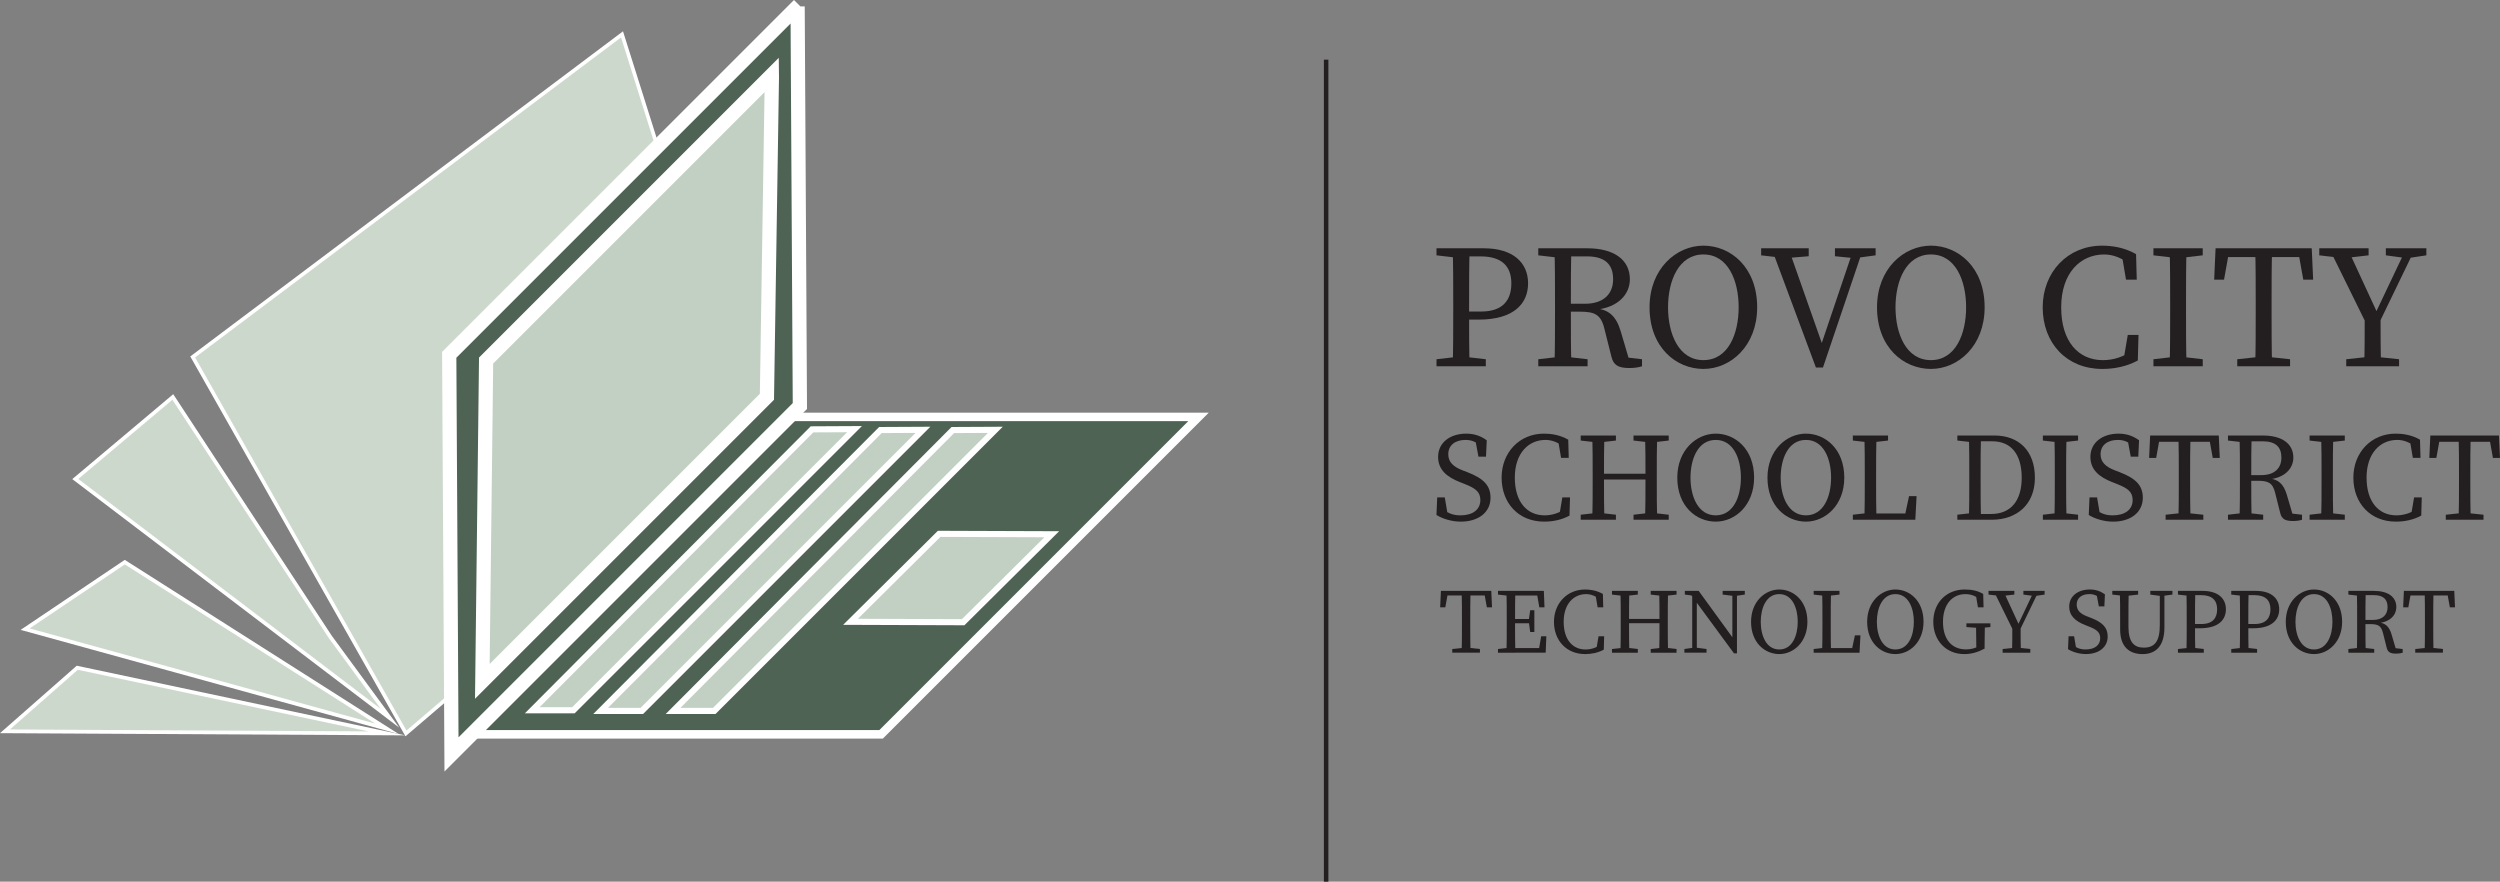 <?xml version="1.0" encoding="UTF-8"?>
<svg xmlns="http://www.w3.org/2000/svg" viewBox="0 0 295.229 104.119">
  <rect x="0" y="0" width="295.229" height="104.119" fill="#808080" stroke="none"/>
  <defs>
    <style>
      .cls-1, .cls-2 {
        fill: #231f20;
      }

      .cls-2 {
        stroke: #231f20;
        stroke-width: .531px;
      }

      .cls-2, .cls-3, .cls-4, .cls-5, .cls-6, .cls-7, .cls-8, .cls-9 {
        stroke-miterlimit: 10;
      }

      .cls-3 {
        stroke-width: 1.004px;
      }

      .cls-3, .cls-4, .cls-5, .cls-6, .cls-7, .cls-8, .cls-9 {
        stroke: #fff;
      }

      .cls-3, .cls-6 {
        fill: #4f6355;
      }

      .cls-4 {
        stroke-width: .449px;
      }

      .cls-4, .cls-5, .cls-7 {
        fill: #cdd8cd;
      }

      .cls-5 {
        stroke-width: .444px;
      }

      .cls-6, .cls-8 {
        stroke-width: 1.681px;
      }

      .cls-7 {
        stroke-width: .438px;
      }

      .cls-8, .cls-9 {
        fill: #c2d0c3;
      }

      .cls-9 {
        stroke-width: .72px;
      }
    </style>
  </defs>
  <g id="Layer_1" data-name="Layer 1"/>
  <g id="Layer_2" data-name="Layer 2">
    <g id="Layer_1-2" data-name="Layer 1">
      <g>
        <polygon class="cls-5" points="45.691 86.606 9.125 78.856 .585 86.362 45.691 86.606"/>
        <polyline class="cls-3" points="56.049 86.719 104.052 86.719 141.536 49.234 93.534 49.234 56.049 86.719"/>
        <polygon class="cls-9" points="62.851 83.875 67.717 83.875 100.915 50.677 95.891 50.703 62.851 83.875"/>
        <polygon class="cls-9" points="70.929 83.956 75.794 83.956 108.992 50.758 103.969 50.784 70.929 83.956"/>
        <polygon class="cls-9" points="79.482 83.956 84.347 83.956 117.545 50.758 112.522 50.784 79.482 83.956"/>
        <polygon class="cls-9" points="124.204 63.09 110.904 63.042 100.44 73.431 113.741 73.479 124.204 63.09"/>
        <polygon class="cls-4" points="45.702 86.071 14.737 66.384 2.967 74.298 45.702 86.071"/>
        <polygon class="cls-5" points="38.986 75.187 20.409 46.88 8.891 56.569 46.057 84.824 38.986 75.187"/>
        <polygon class="cls-7" points="88.543 51.889 73.455 4.058 22.755 42.152 47.942 86.613 88.543 51.889"/>
        <polygon class="cls-6" points="94.459 47.95 94.191 .759 94.356 .594 53.05 41.9 53.318 89.091 94.459 47.95"/>
        <polygon class="cls-8" points="90.568 46.857 91.152 9.198 91.148 8.834 57.405 42.578 56.96 80.465 90.568 46.857"/>
      </g>
      <g>
        <path class="cls-1" d="M170.541,70.323l.49-.544-.349,1.938h-.61l.087-1.938h5.949l.087,1.938h-.61l-.349-1.938,.49,.544h-5.186Zm2.702,6.156l1.524,.163v.436h-3.268v-.436l1.524-.163h.219Zm-.6-3.323c0-1.122,0-2.255-.032-3.377h1.046c-.033,1.1-.033,2.233-.033,3.377v.545c0,1.122,0,2.255,.033,3.377h-1.046c.032-1.101,.032-2.233,.032-3.377v-.545Z"/>
        <path class="cls-1" d="M176.9,70.215v-.436h1.525v.599h-.109l-1.416-.163Zm1.525,6.265v.599h-1.525v-.436l1.416-.163h.109Zm-.49-3.323c0-1.122,0-2.255-.033-3.377h1.046c-.032,1.1-.032,2.233-.032,3.377v.414c0,1.253,0,2.386,.032,3.508h-1.046c.033-1.101,.033-2.233,.033-3.377v-.545Zm3.508-3.377l.49,.544h-3.508v-.544h3.89l.076,1.938h-.61l-.338-1.938Zm-.556,3.823h-2.462v-.501h2.462v.501Zm1.722,1.536l-.076,1.939h-4.107v-.545h3.726l-.49,.545,.338-1.939h.61Zm-2.07-1.928l.164-1.155h.49v2.582h-.49l-.164-1.209v-.218Z"/>
        <path class="cls-1" d="M189.177,76v.599l-.676,.153,.272-1.613h.664l-.043,1.58c-.687,.37-1.438,.523-2.201,.523-2.2,0-3.682-1.591-3.682-3.813,0-2.179,1.547-3.813,3.671-3.813,.589,0,1.362,.099,2.103,.523l.044,1.579h-.665l-.271-1.612,.675,.152v.665c-.621-.577-1.23-.763-1.754-.763-1.471,0-2.658,1.144-2.658,3.269s1.067,3.269,2.582,3.269c.621,0,1.318-.186,1.939-.697Z"/>
        <path class="cls-1" d="M190.361,70.215v-.436h3.051v.436l-1.417,.163h-.218l-1.416-.163Zm1.634,6.265l1.417,.163v.436h-3.051v-.436l1.416-.163h.218Zm-.599-3.323c0-1.122,0-2.255-.033-3.377h1.046c-.032,1.1-.032,2.233-.032,3.377v.327c0,1.34,0,2.473,.032,3.595h-1.046c.033-1.101,.033-2.233,.033-3.377v-.545Zm.49,.436v-.501h4.576v.501h-4.576Zm3.051-3.377v-.436h3.05v.436l-1.416,.163h-.218l-1.416-.163Zm1.634,6.265l1.416,.163v.436h-3.05v-.436l1.416-.163h.218Zm-.599-3.323c0-1.122,0-2.255-.033-3.377h1.046c-.032,1.1-.032,2.233-.032,3.377v.545c0,1.122,0,2.255,.032,3.377h-1.046c.033-1.101,.033-2.233,.033-3.595v-.327Z"/>
        <path class="cls-1" d="M198.91,76.642l1.145-.163h.218l1.253,.163v.436h-2.615v-.436Zm.687-6.526l.676,.262-1.308-.163v-.436h1.634l4.521,6.221v1.154h-.349l-5.175-7.038Zm.24-.337l.544,.436v6.863h-.544v-7.299Zm3.595,0h2.615v.436l-1.09,.163h-.218l-1.308-.163v-.436Zm1.145,0h.544v7.375l-.544-.544v-6.831Z"/>
        <path class="cls-1" d="M213.441,73.428c0,2.386-1.634,3.813-3.323,3.813s-3.333-1.329-3.333-3.813c0-2.386,1.655-3.813,3.333-3.813s3.323,1.329,3.323,3.813Zm-3.323,3.269c1.536,0,2.18-1.635,2.18-3.269s-.644-3.269-2.18-3.269-2.189,1.634-2.189,3.269,.653,3.269,2.189,3.269Z"/>
        <path class="cls-1" d="M214.179,70.215v-.436h3.051v.436l-1.417,.163h-.218l-1.416-.163Zm1.525,6.265v.599h-1.525v-.436l1.416-.163h.109Zm-.523-6.7h1.046c-.032,1.122-.032,2.255-.032,3.377v.763c0,.926,0,2.059,.032,3.159h-1.046c.033-1.122,.033-2.255,.033-3.377v-.545c0-1.144,0-2.277-.033-3.377Zm4.521,5.251l-.108,2.048h-3.89v-.545h3.508l-.599,.545,.436-2.048h.653Z"/>
        <path class="cls-1" d="M227.153,73.428c0,2.386-1.634,3.813-3.323,3.813s-3.334-1.329-3.334-3.813c0-2.386,1.656-3.813,3.334-3.813s3.323,1.329,3.323,3.813Zm-3.323,3.269c1.536,0,2.18-1.635,2.18-3.269s-.644-3.269-2.18-3.269-2.189,1.634-2.189,3.269,.653,3.269,2.189,3.269Z"/>
        <path class="cls-1" d="M234.362,76.598c-.751,.393-1.492,.644-2.396,.644-2.179,0-3.661-1.624-3.661-3.813s1.493-3.813,3.705-3.813c.904,0,1.579,.164,2.189,.523l.044,1.579h-.665l-.272-1.612,.676,.218v.621c-.589-.545-1.188-.784-1.885-.784-1.525,0-2.647,1.188-2.647,3.269,0,2.07,1.024,3.258,2.724,3.258,.621,0,1.078-.142,1.699-.447l-.49,.513v-.633c0-.827-.011-1.678-.032-2.505h1.046c-.021,.816-.033,1.655-.033,2.505v.479Zm-2.146-2.549v-.436h2.832v.436l-1.198,.108h-.218l-1.416-.108Z"/>
        <path class="cls-1" d="M234.828,70.215v-.436h3.051v.436l-1.416,.163h-.218l-1.417-.163Zm2.996,4.412l-2.386-4.848h1.133l1.983,4.292h-.382l2.038-4.292h.555l-2.342,4.848h-.6Zm.414,1.853l1.525,.163v.436h-3.269v-.436l1.525-.163h.218Zm-.599-2.67h.98c0,1.242,0,2.299,.032,3.269h-1.046c.033-.947,.033-2.016,.033-3.269Zm2.517-3.432l-1.21-.163v-.436h2.506v.436l-1.089,.163h-.207Z"/>
        <path class="cls-1" d="M248.018,75.368c0-.708-.425-1.024-1.373-1.395l-.414-.164c-1.111-.436-1.874-1.067-1.874-2.179,0-1.253,1.057-2.016,2.44-2.016,.73,0,1.308,.229,1.776,.577l-.065,1.417h-.654l-.305-1.646,.697,.359v.545c-.534-.522-.937-.708-1.515-.708-.85,0-1.492,.425-1.492,1.242,0,.687,.446,1.089,1.242,1.395l.425,.163c1.438,.556,1.993,1.188,1.993,2.212,0,1.285-1.078,2.07-2.57,2.07-.817,0-1.613-.262-2.114-.578l.065-1.525h.654l.283,1.678-.709-.305v-.522c.676,.49,1.046,.708,1.787,.708,1.035,0,1.722-.479,1.722-1.329Z"/>
        <path class="cls-1" d="M249.443,70.215v-.436h3.051v.436l-1.416,.163h-.218l-1.417-.163Zm3.727,6.265c1.253,0,1.885-.709,1.885-2.658v-4.042h.545v4.325c0,2.287-1.111,3.138-2.582,3.138-1.58,0-2.647-.883-2.647-2.909v-1.177c0-1.122,0-2.255-.033-3.377h1.046c-.032,1.1-.032,2.233-.032,3.377v.86c0,1.874,.708,2.463,1.819,2.463Zm1.961-6.102l-1.198-.163v-.436h2.614v.436l-1.198,.163h-.218Z"/>
        <path class="cls-1" d="M257.198,70.215v-.436h1.525v.599h-.109l-1.416-.163Zm1.634,6.265l1.417,.163v.436h-3.051v-.436l1.416-.163h.218Zm-.599-3.323c0-1.122,0-2.255-.033-3.377h1.046c-.032,1.1-.032,2.233-.032,3.377v.665c0,1.11,0,2.135,.032,3.257h-1.046c.033-1.101,.033-2.233,.033-3.377v-.545Zm1.568,1.035h-1.078v-.501h1.242c1.34,0,1.862-.709,1.862-1.743,0-1.058-.588-1.667-1.906-1.667h-1.198v-.501h1.405c1.809,0,2.734,.893,2.734,2.168,0,1.22-.839,2.244-3.062,2.244Z"/>
        <path class="cls-1" d="M263.493,70.215v-.436h1.525v.599h-.109l-1.416-.163Zm1.634,6.265l1.417,.163v.436h-3.051v-.436l1.416-.163h.218Zm-.599-3.323c0-1.122,0-2.255-.033-3.377h1.046c-.032,1.1-.032,2.233-.032,3.377v.665c0,1.11,0,2.135,.032,3.257h-1.046c.033-1.101,.033-2.233,.033-3.377v-.545Zm1.568,1.035h-1.078v-.501h1.242c1.34,0,1.862-.709,1.862-1.743,0-1.058-.588-1.667-1.906-1.667h-1.198v-.501h1.405c1.809,0,2.734,.893,2.734,2.168,0,1.22-.839,2.244-3.062,2.244Z"/>
        <path class="cls-1" d="M276.586,73.428c0,2.386-1.634,3.813-3.323,3.813s-3.333-1.329-3.333-3.813c0-2.386,1.655-3.813,3.333-3.813s3.323,1.329,3.323,3.813Zm-3.323,3.269c1.536,0,2.18-1.635,2.18-3.269s-.644-3.269-2.18-3.269-2.189,1.634-2.189,3.269,.653,3.269,2.189,3.269Z"/>
        <path class="cls-1" d="M277.324,70.215v-.436h1.525v.599h-.109l-1.416-.163Zm1.634,6.265l1.417,.163v.436h-3.051v-.436l1.416-.163h.218Zm-.599-3.323c0-1.122,0-2.255-.033-3.377h1.046c-.032,1.133-.032,2.2-.032,3.486v.326c0,1.231,0,2.364,.032,3.486h-1.046c.033-1.101,.033-2.233,.033-3.377v-.545Zm.49,.055h1.361c1.177,0,1.743-.632,1.743-1.515,0-.915-.49-1.416-1.623-1.416h-1.481v-.501h1.492c1.667,0,2.647,.708,2.647,1.917,0,.926-.729,1.765-2.157,1.885l.033-.087c.784,.076,1.264,.436,1.558,1.416l.534,1.809-.338-.207,1.122,.131v.436c-.196,.065-.458,.109-.784,.109-.676,0-.97-.175-1.101-.676l-.446-1.775c-.219-.883-.621-1.035-1.525-1.035h-1.035v-.49Z"/>
        <path class="cls-1" d="M284.262,70.323l.49-.544-.349,1.938h-.61l.087-1.938h5.949l.087,1.938h-.61l-.349-1.938,.49,.544h-5.186Zm2.702,6.156l1.524,.163v.436h-3.268v-.436l1.524-.163h.219Zm-.6-3.323c0-1.122,0-2.255-.032-3.377h1.046c-.033,1.1-.033,2.233-.033,3.377v.545c0,1.122,0,2.255,.033,3.377h-1.046c.032-1.101,.032-2.233,.032-3.377v-.545Z"/>
      </g>
      <g>
        <path class="cls-1" d="M169.639,30.153v-.832h2.912v1.145h-.208l-2.704-.312Zm3.12,11.959l2.703,.312v.832h-5.823v-.832l2.704-.312h.416Zm-1.144-6.344c0-2.142,0-4.305-.062-6.447h1.996c-.062,2.101-.062,4.264-.062,6.447v1.269c0,2.122,0,4.077,.062,6.219h-1.996c.062-2.101,.062-4.264,.062-6.447v-1.04Zm2.994,1.977h-2.059v-.957h2.371c2.558,0,3.557-1.352,3.557-3.328,0-2.017-1.124-3.182-3.64-3.182h-2.288v-.957h2.683c3.453,0,5.221,1.706,5.221,4.139,0,2.33-1.602,4.285-5.845,4.285Z"/>
        <path class="cls-1" d="M181.657,30.153v-.832h2.912v1.145h-.208l-2.704-.312Zm3.12,11.959l2.703,.312v.832h-5.823v-.832l2.704-.312h.416Zm-1.144-6.344c0-2.142,0-4.305-.062-6.447h1.996c-.062,2.163-.062,4.201-.062,6.655v.624c0,2.351,0,4.514,.062,6.655h-1.996c.062-2.101,.062-4.264,.062-6.447v-1.04Zm.936,.104h2.6c2.246,0,3.328-1.206,3.328-2.891,0-1.747-.937-2.704-3.1-2.704h-2.828v-.957h2.85c3.182,0,5.054,1.353,5.054,3.661,0,1.768-1.394,3.369-4.118,3.598l.062-.166c1.497,.146,2.412,.831,2.974,2.703l1.02,3.452-.645-.395,2.142,.249v.832c-.374,.125-.873,.208-1.497,.208-1.29,0-1.852-.333-2.101-1.289l-.853-3.391c-.416-1.685-1.186-1.976-2.912-1.976h-1.976v-.936Z"/>
        <path class="cls-1" d="M207.506,36.289c0,4.555-3.12,7.279-6.344,7.279s-6.364-2.538-6.364-7.279c0-4.555,3.161-7.279,6.364-7.279s6.344,2.537,6.344,7.279Zm-6.344,6.239c2.933,0,4.159-3.12,4.159-6.239s-1.227-6.239-4.159-6.239-4.181,3.119-4.181,6.239,1.248,6.239,4.181,6.239Z"/>
        <path class="cls-1" d="M210.682,30.466l-2.704-.312v-.832h5.616v.937l-2.496,.208h-.416Zm-1.477-1.145h1.996l4.16,11.813h-.437l3.993-11.813h1.123l-4.763,14.08h-.832l-5.241-14.08Zm9.567,1.145l-2.08-.208v-.937h4.804v.832l-2.309,.312h-.415Z"/>
        <path class="cls-1" d="M234.368,36.289c0,4.555-3.12,7.279-6.344,7.279s-6.364-2.538-6.364-7.279c0-4.555,3.161-7.279,6.364-7.279s6.344,2.537,6.344,7.279Zm-6.344,6.239c2.933,0,4.159-3.12,4.159-6.239s-1.227-6.239-4.159-6.239-4.181,3.119-4.181,6.239,1.248,6.239,4.181,6.239Z"/>
        <path class="cls-1" d="M252.04,41.197v1.144l-1.29,.291,.521-3.078h1.269l-.083,3.016c-1.311,.708-2.746,.999-4.201,.999-4.201,0-7.03-3.037-7.03-7.279,0-4.16,2.953-7.279,7.009-7.279,1.123,0,2.6,.188,4.015,.998l.083,3.016h-1.269l-.521-3.078,1.29,.291v1.27c-1.186-1.103-2.351-1.456-3.349-1.456-2.808,0-5.075,2.184-5.075,6.239s2.039,6.239,4.93,6.239c1.186,0,2.517-.354,3.702-1.331Z"/>
        <path class="cls-1" d="M254.302,30.153v-.832h5.823v.832l-2.703,.312h-.416l-2.704-.312Zm3.12,11.959l2.703,.312v.832h-5.823v-.832l2.704-.312h.416Zm-1.144-6.344c0-2.142,0-4.305-.062-6.447h1.996c-.062,2.101-.062,4.264-.062,6.447v1.04c0,2.143,0,4.306,.062,6.447h-1.996c.062-2.101,.062-4.264,.062-6.447v-1.04Z"/>
        <path class="cls-1" d="M262.369,30.361l.936-1.04-.665,3.702h-1.165l.166-3.702h11.355l.167,3.702h-1.165l-.665-3.702,.936,1.04h-9.899Zm5.157,11.751l2.912,.312v.832h-6.239v-.832l2.911-.312h.416Zm-1.144-6.344c0-2.142,0-4.305-.062-6.447h1.997c-.062,2.101-.062,4.264-.062,6.447v1.04c0,2.143,0,4.306,.062,6.447h-1.997c.062-2.101,.062-4.264,.062-6.447v-1.04Z"/>
        <path class="cls-1" d="M273.887,30.153v-.832h5.824v.832l-2.704,.312h-.416l-2.704-.312Zm5.72,8.423l-4.555-9.255h2.163l3.785,8.194h-.728l3.889-8.194h1.061l-4.472,9.255h-1.144Zm.79,3.536l2.912,.312v.832h-6.239v-.832l2.911-.312h.416Zm-1.144-5.096h1.872c0,2.371,0,4.389,.062,6.239h-1.997c.062-1.81,.062-3.848,.062-6.239Zm4.805-6.551l-2.309-.312v-.832h4.783v.832l-2.08,.312h-.395Z"/>
      </g>
      <line class="cls-2" x1="156.605" y1="7.046" x2="156.605" y2="104.119"/>
      <g>
        <path class="cls-1" d="M174.816,59.048c0-.965-.579-1.396-1.871-1.9l-.563-.223c-1.515-.594-2.554-1.455-2.554-2.969,0-1.708,1.439-2.747,3.325-2.747,.995,0,1.782,.312,2.42,.787l-.089,1.93h-.891l-.416-2.241,.95,.489v.742c-.728-.712-1.276-.965-2.063-.965-1.158,0-2.034,.579-2.034,1.692,0,.936,.609,1.485,1.692,1.9l.579,.223c1.96,.758,2.717,1.619,2.717,3.015,0,1.752-1.47,2.82-3.503,2.82-1.114,0-2.198-.356-2.881-.786l.089-2.079h.892l.386,2.286-.965-.415v-.713c.92,.668,1.425,.965,2.435,.965,1.41,0,2.346-.653,2.346-1.812Z"/>
        <path class="cls-1" d="M185.048,59.909v.816l-.92,.208,.371-2.197h.905l-.06,2.153c-.935,.504-1.959,.712-2.999,.712-2.999,0-5.018-2.167-5.018-5.196,0-2.969,2.108-5.196,5.003-5.196,.802,0,1.856,.134,2.865,.713l.06,2.152h-.905l-.371-2.197,.92,.208v.905c-.846-.786-1.678-1.039-2.39-1.039-2.005,0-3.623,1.56-3.623,4.454s1.455,4.454,3.519,4.454c.847,0,1.797-.252,2.643-.95Z"/>
        <path class="cls-1" d="M186.669,52.025v-.594h4.157v.594l-1.93,.223h-.297l-1.931-.223Zm2.228,8.537l1.93,.223v.594h-4.157v-.594l1.931-.223h.297Zm-.817-4.528c0-1.529,0-3.073-.044-4.603h1.425c-.044,1.5-.044,3.044-.044,4.603v.445c0,1.826,0,3.37,.044,4.899h-1.425c.044-1.499,.044-3.043,.044-4.603v-.742Zm.669,.594v-.683h6.235v.683h-6.235Zm4.156-4.603v-.594h4.157v.594l-1.93,.223h-.297l-1.931-.223Zm2.228,8.537l1.93,.223v.594h-4.157v-.594l1.931-.223h.297Zm-.816-4.528c0-1.529,0-3.073-.045-4.603h1.426c-.045,1.5-.045,3.044-.045,4.603v.742c0,1.529,0,3.073,.045,4.603h-1.426c.045-1.499,.045-3.043,.045-4.899v-.445Z"/>
        <path class="cls-1" d="M207.145,56.405c0,3.252-2.228,5.196-4.528,5.196s-4.543-1.811-4.543-5.196c0-3.251,2.257-5.196,4.543-5.196s4.528,1.812,4.528,5.196Zm-4.528,4.454c2.094,0,2.97-2.227,2.97-4.454s-.876-4.454-2.97-4.454-2.984,2.228-2.984,4.454,.891,4.454,2.984,4.454Z"/>
        <path class="cls-1" d="M217.794,56.405c0,3.252-2.228,5.196-4.528,5.196s-4.543-1.811-4.543-5.196c0-3.251,2.257-5.196,4.543-5.196s4.528,1.812,4.528,5.196Zm-4.528,4.454c2.094,0,2.97-2.227,2.97-4.454s-.876-4.454-2.97-4.454-2.984,2.228-2.984,4.454,.891,4.454,2.984,4.454Z"/>
        <path class="cls-1" d="M218.805,52.025v-.594h4.157v.594l-1.93,.223h-.297l-1.931-.223Zm2.079,8.537v.816h-2.079v-.594l1.931-.223h.148Zm-.713-9.131h1.425c-.044,1.529-.044,3.073-.044,4.603v1.039c0,1.263,0,2.807,.044,4.306h-1.425c.044-1.529,.044-3.073,.044-4.603v-.742c0-1.559,0-3.103-.044-4.603Zm6.161,7.156l-.148,2.791h-5.3v-.742h4.78l-.816,.742,.594-2.791h.891Z"/>
        <path class="cls-1" d="M231.146,52.025v-.594h2.079v.816h-.148l-1.931-.223Zm2.079,8.537v.816h-2.079v-.594l1.931-.223h.148Zm-.669-4.528c0-1.529,0-3.073-.044-4.603h1.425c-.044,1.5-.044,3.044-.044,4.603v.564c0,1.707,0,3.251,.044,4.78h-1.425c.044-1.499,.044-3.043,.044-4.78v-.564Zm.669,4.662h1.915c2.331,0,3.607-1.574,3.607-4.276,0-2.806-1.276-4.306-3.474-4.306h-2.049v-.683h2.301c2.821,0,4.78,1.752,4.78,4.988,0,3.207-2.197,4.959-5.077,4.959h-2.004v-.683Z"/>
        <path class="cls-1" d="M241.245,52.025v-.594h4.157v.594l-1.93,.223h-.297l-1.931-.223Zm2.228,8.537l1.93,.223v.594h-4.157v-.594l1.931-.223h.297Zm-.817-4.528c0-1.529,0-3.073-.044-4.603h1.425c-.044,1.5-.044,3.044-.044,4.603v.742c0,1.529,0,3.073,.044,4.603h-1.425c.044-1.499,.044-3.043,.044-4.603v-.742Z"/>
        <path class="cls-1" d="M251.847,59.048c0-.965-.579-1.396-1.871-1.9l-.563-.223c-1.515-.594-2.554-1.455-2.554-2.969,0-1.708,1.439-2.747,3.325-2.747,.995,0,1.782,.312,2.42,.787l-.089,1.93h-.891l-.416-2.241,.95,.489v.742c-.728-.712-1.276-.965-2.063-.965-1.158,0-2.034,.579-2.034,1.692,0,.936,.609,1.485,1.692,1.9l.579,.223c1.96,.758,2.717,1.619,2.717,3.015,0,1.752-1.47,2.82-3.503,2.82-1.114,0-2.198-.356-2.881-.786l.089-2.079h.892l.386,2.286-.965-.415v-.713c.92,.668,1.425,.965,2.435,.965,1.41,0,2.346-.653,2.346-1.812Z"/>
        <path class="cls-1" d="M254.433,52.174l.668-.742-.476,2.643h-.831l.119-2.643h8.106l.118,2.643h-.831l-.476-2.643,.668,.742h-7.066Zm3.682,8.389l2.079,.223v.594h-4.454v-.594l2.078-.223h.297Zm-.816-4.528c0-1.529,0-3.073-.045-4.603h1.426c-.045,1.5-.045,3.044-.045,4.603v.742c0,1.529,0,3.073,.045,4.603h-1.426c.045-1.499,.045-3.043,.045-4.603v-.742Z"/>
        <path class="cls-1" d="M263.105,52.025v-.594h2.079v.816h-.148l-1.931-.223Zm2.228,8.537l1.93,.223v.594h-4.157v-.594l1.931-.223h.297Zm-.817-4.528c0-1.529,0-3.073-.044-4.603h1.425c-.044,1.544-.044,2.999-.044,4.751v.445c0,1.678,0,3.222,.044,4.751h-1.425c.044-1.499,.044-3.043,.044-4.603v-.742Zm.669,.074h1.855c1.604,0,2.375-.861,2.375-2.063,0-1.247-.668-1.931-2.212-1.931h-2.019v-.683h2.033c2.271,0,3.608,.965,3.608,2.613,0,1.262-.995,2.405-2.939,2.568l.044-.119c1.069,.104,1.723,.595,2.123,1.931l.728,2.465-.46-.282,1.529,.178v.594c-.268,.089-.624,.148-1.069,.148-.92,0-1.321-.237-1.499-.92l-.609-2.42c-.297-1.203-.846-1.411-2.078-1.411h-1.41v-.668Z"/>
        <path class="cls-1" d="M272.744,52.025v-.594h4.157v.594l-1.93,.223h-.297l-1.931-.223Zm2.228,8.537l1.93,.223v.594h-4.157v-.594l1.931-.223h.297Zm-.817-4.528c0-1.529,0-3.073-.044-4.603h1.425c-.044,1.5-.044,3.044-.044,4.603v.742c0,1.529,0,3.073,.044,4.603h-1.425c.044-1.499,.044-3.043,.044-4.603v-.742Z"/>
        <path class="cls-1" d="M285.633,59.909v.816l-.92,.208,.371-2.197h.905l-.06,2.153c-.935,.504-1.959,.712-2.999,.712-2.999,0-5.018-2.167-5.018-5.196,0-2.969,2.108-5.196,5.003-5.196,.802,0,1.856,.134,2.865,.713l.06,2.152h-.905l-.371-2.197,.92,.208v.905c-.846-.786-1.678-1.039-2.39-1.039-2.005,0-3.623,1.56-3.623,4.454s1.455,4.454,3.519,4.454c.847,0,1.797-.252,2.643-.95Z"/>
        <path class="cls-1" d="M287.521,52.174l.668-.742-.476,2.643h-.831l.119-2.643h8.106l.118,2.643h-.831l-.476-2.643,.668,.742h-7.066Zm3.682,8.389l2.079,.223v.594h-4.454v-.594l2.078-.223h.297Zm-.816-4.528c0-1.529,0-3.073-.045-4.603h1.426c-.045,1.5-.045,3.044-.045,4.603v.742c0,1.529,0,3.073,.045,4.603h-1.426c.045-1.499,.045-3.043,.045-4.603v-.742Z"/>
      </g>
    </g>
  </g>
</svg>